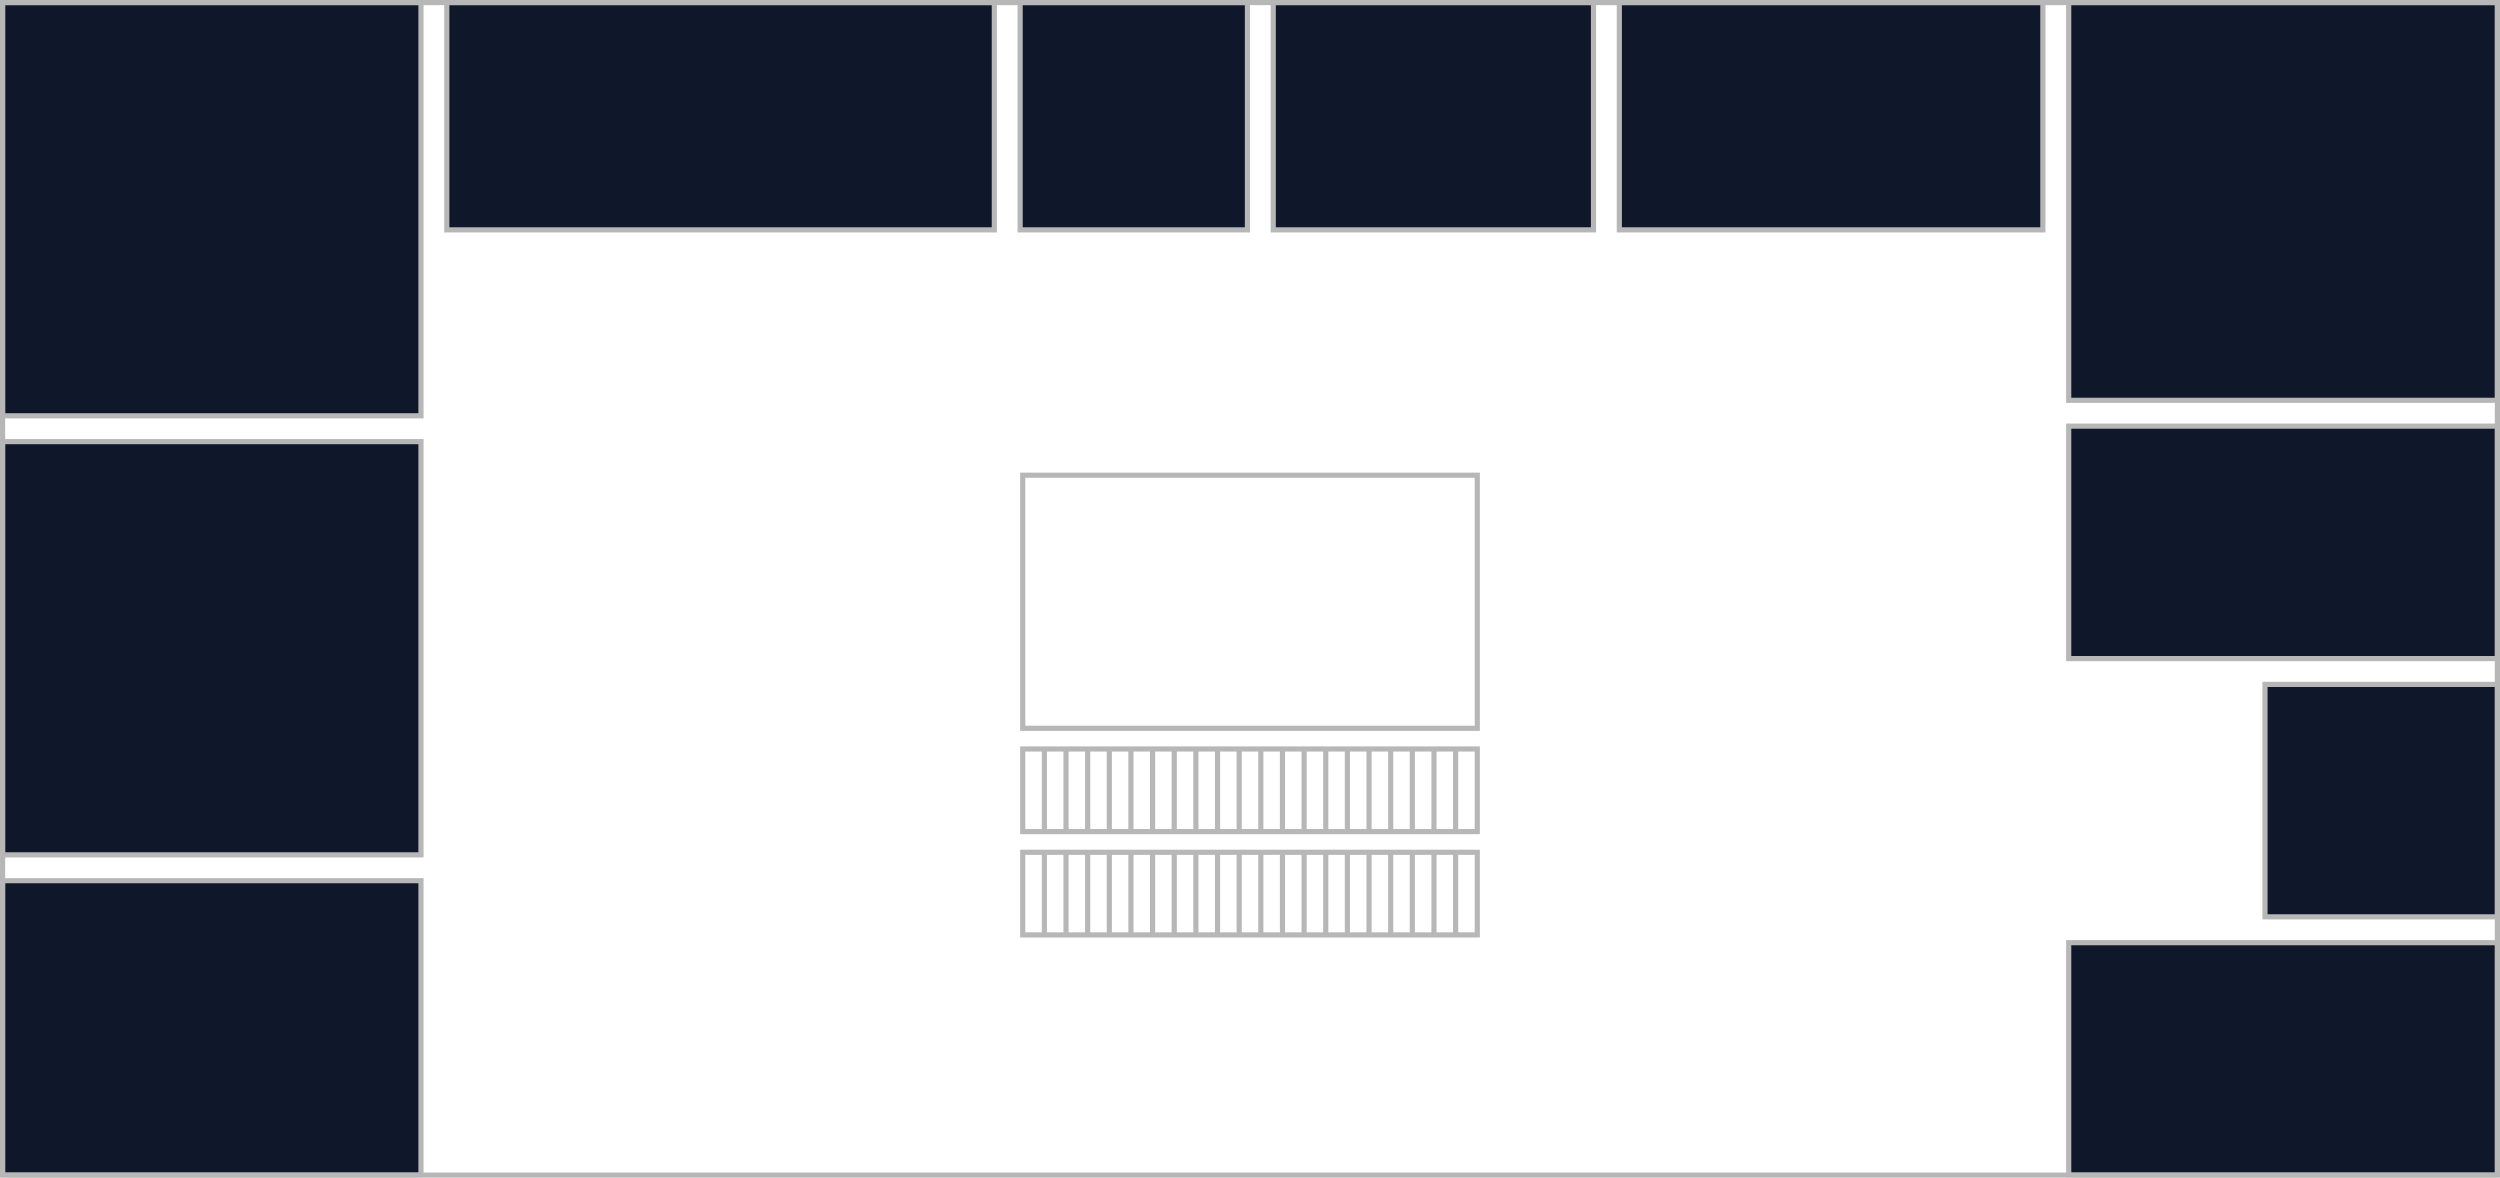 <svg width="484" height="228" viewBox="0 0 484 228" fill="none" xmlns="http://www.w3.org/2000/svg">
<g clip-path="url(#clip0_2_32)">
<mask id="mask0_2_32" style="mask-type:luminance" maskUnits="userSpaceOnUse" x="0" y="0" width="484" height="228">
<path d="M484 0H0V228H484V0Z" fill="white"/>
</mask>
<g mask="url(#mask0_2_32)">
<path d="M197.5 0.5H241.5V44.5H197.5V0.5Z" fill="#0F172A" stroke="#B7B7B7"/>
<path d="M246.5 0.5H308.5V44.5H246.5V0.5Z" fill="#0F172A" stroke="#B7B7B7"/>
<path d="M313.5 0.5H395.5V44.5H313.5V0.5Z" fill="#0F172A" stroke="#B7B7B7"/>
<path d="M400.5 0.5H483.5V77.5H400.5V0.5Z" fill="#0F172A" stroke="#B7B7B7"/>
<path d="M400.5 82.5H483.5V127.5H400.5V82.5Z" fill="#0F172A" stroke="#B7B7B7"/>
<path d="M438.5 132.5H483.5V177.5H438.5V132.5Z" fill="#0F172A" stroke="#B7B7B7"/>
<path d="M400.5 182.5H483.5V227.5H400.5V182.5Z" fill="#0F172A" stroke="#B7B7B7"/>
<path d="M86.5 0.5H192.5V44.5H86.5V0.5Z" fill="#0F172A" stroke="#B7B7B7"/>
<path d="M0.5 0.5H81.5V80.5H0.5V0.5Z" fill="#0F172A" stroke="#B7B7B7"/>
<path d="M0.5 85.5H81.5V165.5H0.5V85.5Z" fill="#0F172A" stroke="#B7B7B7"/>
<path d="M0.5 170.5H81.5V227.5H0.5V170.5Z" fill="#0F172A" stroke="#B7B7B7"/>
<path d="M286 92H198V141H286V92Z" stroke="#B7B7B7"/>
<path d="M281.81 145V161M277.619 145V161M273.429 145V161M269.238 145V161M265.048 145V161M260.857 145V161M256.667 145V161M252.476 145V161M248.286 145V161M244.095 145V161M239.905 145V161M235.714 145V161M231.524 145V161M227.333 145V161M223.143 145V161M218.952 145V161M214.762 145V161M210.571 145V161M206.381 145V161M202.19 145V161M198 145H286V161H198V145Z" stroke="#B7B7B7"/>
<path d="M281.81 165V181M277.619 165V181M273.429 165V181M269.238 165V181M265.048 165V181M260.857 165V181M256.667 165V181M252.476 165V181M248.286 165V181M244.095 165V181M239.905 165V181M235.714 165V181M231.524 165V181M227.333 165V181M223.143 165V181M218.952 165V181M214.762 165V181M210.571 165V181M206.381 165V181M202.19 165V181M198 165H286V181H198V165Z" stroke="#B7B7B7"/>
</g>
</g>
<rect x="0.5" y="0.5" width="483" height="227" stroke="#B7B7B7" fill="none"/>
<defs>
<clipPath id="clip0_2_32">
<rect width="484" height="228" fill="white"/>
</clipPath>
</defs>
</svg>

